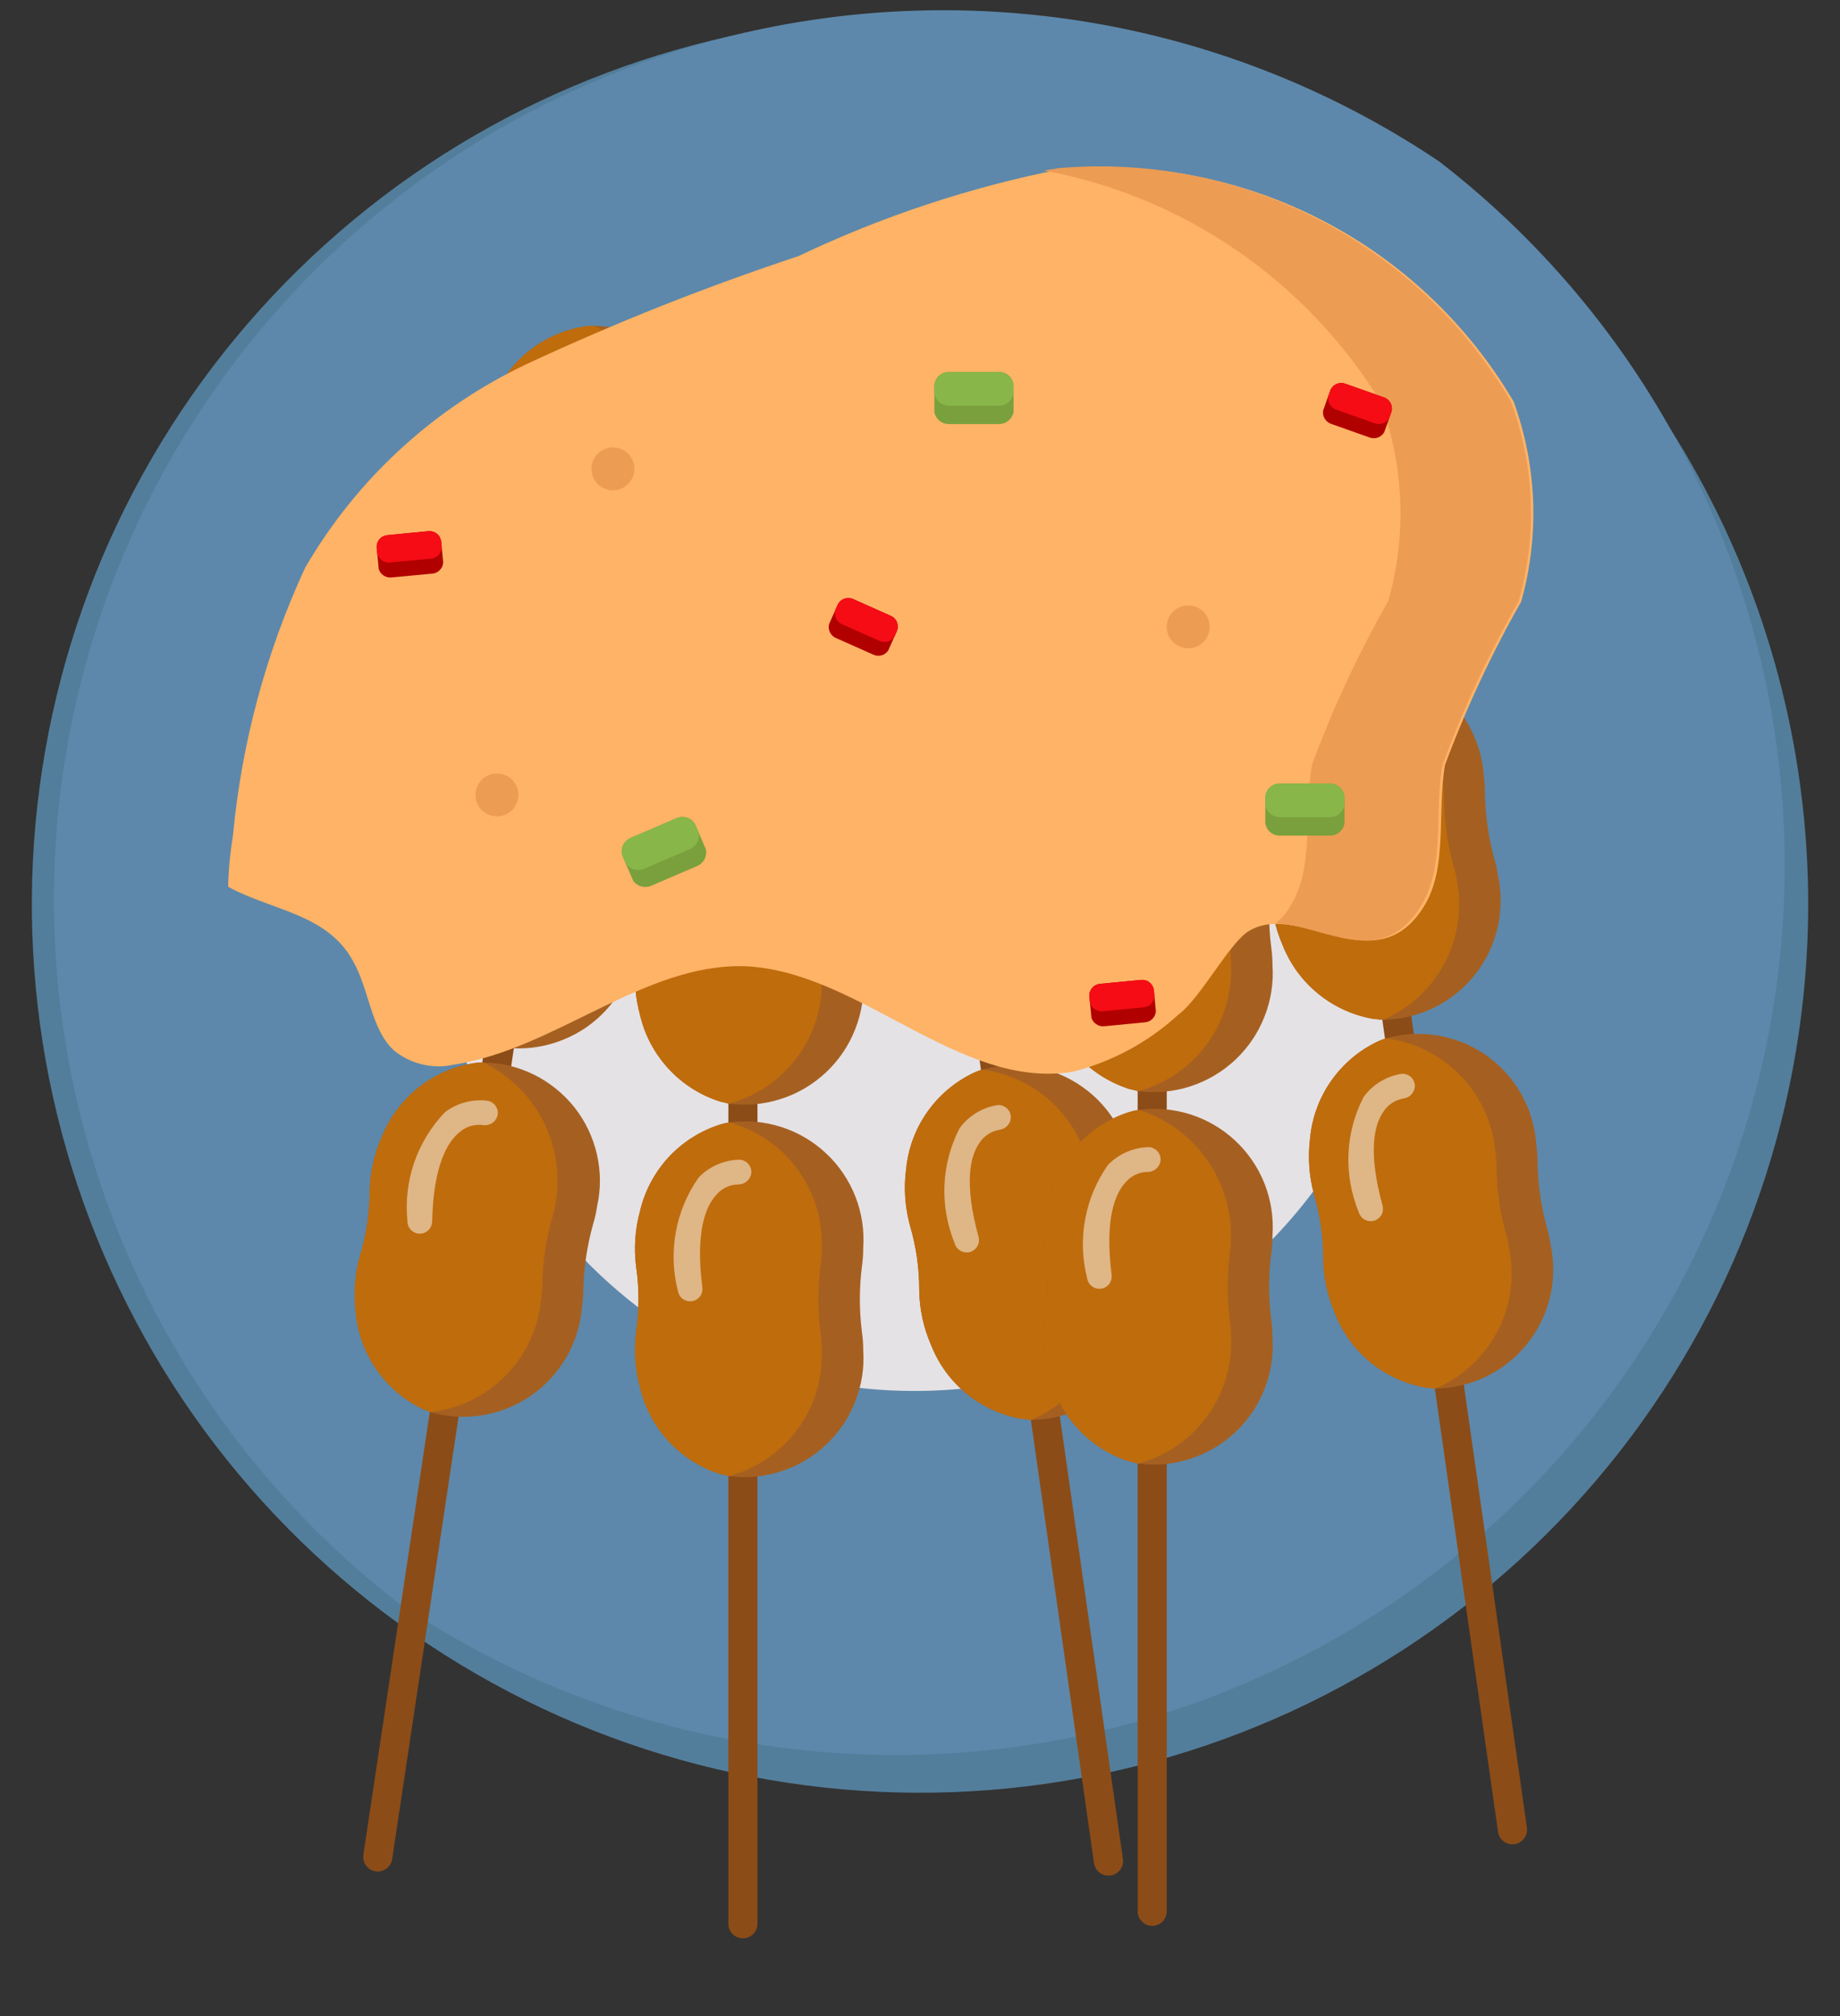 <svg width="21" height="23" viewBox="0 0 21 23" fill="none" xmlns="http://www.w3.org/2000/svg">
<rect x="0" y="0" width="21" height="23" fill="#333333" stroke="none"/>
<path d="M20.637 10.323C20.635 12.584 19.878 14.78 18.485 16.561C17.092 18.341 15.143 19.606 12.95 20.152C10.756 20.698 8.442 20.495 6.376 19.576C4.311 18.656 2.612 17.072 1.551 15.076C0.489 13.08 0.125 10.786 0.517 8.559C0.908 6.332 2.033 4.301 3.713 2.787C5.392 1.273 7.529 0.364 9.784 0.204C12.04 0.044 14.284 0.643 16.16 1.906C17.538 2.834 18.668 4.088 19.449 5.556C20.23 7.023 20.638 8.661 20.637 10.323Z" fill="#537E9B"/>
<path d="M20.368 9.877C20.367 11.717 19.867 13.523 18.919 15.1C17.971 16.677 16.613 17.967 14.989 18.831C13.365 19.696 11.536 20.103 9.698 20.008C7.861 19.914 6.084 19.322 4.557 18.295C2.473 16.684 1.098 14.326 0.721 11.72C0.343 9.113 0.994 6.462 2.535 4.327C4.076 2.191 6.387 0.738 8.979 0.275C11.572 -0.188 14.243 0.374 16.428 1.844C17.656 2.792 18.649 4.01 19.332 5.402C20.015 6.795 20.37 8.326 20.368 9.877Z" fill="#5D88AB"/>
<path d="M16.124 10.185C16.123 11.216 15.843 12.227 15.312 13.111C14.781 13.994 14.02 14.717 13.11 15.201C12.2 15.686 11.176 15.914 10.146 15.861C9.117 15.808 8.121 15.476 7.266 14.901C6.099 13.998 5.328 12.677 5.117 11.217C4.905 9.757 5.27 8.272 6.133 7.075C6.996 5.879 8.291 5.065 9.743 4.806C11.196 4.546 12.692 4.861 13.916 5.684C14.604 6.216 15.161 6.898 15.543 7.678C15.926 8.458 16.125 9.316 16.124 10.185Z" fill="#E5E2E5"/>
<path d="M6.917 4.952C6.931 4.861 6.868 4.776 6.777 4.763C6.687 4.749 6.602 4.811 6.588 4.902L4.147 21.16C4.134 21.25 4.196 21.335 4.287 21.349C4.378 21.362 4.463 21.3 4.476 21.209L6.917 4.952Z" fill="#8C4C17"/>
<path d="M7.919 6.304C7.919 6.373 7.914 6.441 7.904 6.51C7.888 6.71 7.827 6.905 7.727 7.079C7.626 7.254 7.488 7.403 7.323 7.518C7.157 7.632 6.968 7.709 6.769 7.741C6.571 7.774 6.367 7.762 6.174 7.706C6.145 7.696 6.116 7.68 6.082 7.669C5.87 7.566 5.688 7.41 5.555 7.215C5.422 7.021 5.341 6.796 5.321 6.561C5.295 6.347 5.312 6.129 5.371 5.921C5.443 5.683 5.48 5.435 5.481 5.186C5.486 4.971 5.534 4.758 5.622 4.56C5.71 4.342 5.853 4.15 6.037 4.003C6.222 3.857 6.441 3.761 6.674 3.724C6.708 3.719 6.743 3.717 6.778 3.717C6.979 3.72 7.176 3.767 7.356 3.856C7.536 3.945 7.694 4.073 7.819 4.231C7.943 4.388 8.03 4.572 8.075 4.767C8.12 4.963 8.12 5.166 8.076 5.362C8.066 5.432 8.05 5.501 8.029 5.569C7.963 5.808 7.925 6.055 7.919 6.304Z" fill="#A56021"/>
<path d="M7.451 6.233C7.451 6.302 7.446 6.371 7.435 6.439C7.401 6.762 7.257 7.064 7.028 7.295C6.798 7.525 6.497 7.67 6.174 7.706C6.145 7.696 6.116 7.68 6.082 7.669C5.87 7.566 5.688 7.41 5.555 7.215C5.422 7.021 5.341 6.796 5.321 6.561C5.295 6.347 5.312 6.129 5.371 5.921C5.443 5.683 5.48 5.435 5.481 5.186C5.486 4.971 5.534 4.758 5.622 4.56C5.71 4.342 5.853 4.15 6.037 4.003C6.222 3.857 6.441 3.761 6.674 3.724C6.708 3.719 6.743 3.717 6.778 3.717C7.074 3.847 7.317 4.074 7.467 4.36C7.618 4.646 7.667 4.974 7.608 5.292C7.597 5.362 7.582 5.431 7.561 5.499C7.494 5.738 7.457 5.985 7.451 6.233Z" fill="#BF6C0D"/>
<path d="M7.288 10.505C7.288 10.574 7.283 10.643 7.273 10.711C7.257 10.912 7.196 11.106 7.096 11.281C6.995 11.455 6.857 11.605 6.692 11.72C6.526 11.834 6.337 11.91 6.138 11.943C5.94 11.976 5.736 11.963 5.543 11.908C5.514 11.898 5.485 11.882 5.451 11.871C5.239 11.768 5.057 11.611 4.924 11.417C4.791 11.223 4.71 10.997 4.69 10.763C4.664 10.548 4.681 10.331 4.74 10.123C4.812 9.884 4.849 9.637 4.85 9.388C4.855 9.172 4.903 8.959 4.991 8.762C5.079 8.543 5.222 8.352 5.407 8.205C5.591 8.059 5.81 7.962 6.043 7.926C6.077 7.921 6.112 7.918 6.147 7.918C6.348 7.921 6.545 7.969 6.725 8.058C6.905 8.147 7.063 8.275 7.188 8.432C7.312 8.59 7.4 8.773 7.444 8.969C7.489 9.165 7.489 9.368 7.445 9.564C7.435 9.634 7.419 9.703 7.398 9.771C7.332 10.01 7.294 10.257 7.288 10.505Z" fill="#A56021"/>
<path d="M6.82 10.435C6.82 10.504 6.815 10.573 6.804 10.641C6.77 10.964 6.626 11.266 6.397 11.496C6.167 11.727 5.866 11.872 5.543 11.908C5.514 11.898 5.485 11.882 5.451 11.871C5.239 11.768 5.057 11.611 4.924 11.417C4.791 11.223 4.71 10.997 4.69 10.763C4.664 10.548 4.681 10.331 4.74 10.123C4.812 9.884 4.849 9.637 4.85 9.388C4.855 9.172 4.903 8.959 4.991 8.762C5.079 8.543 5.222 8.352 5.407 8.205C5.591 8.059 5.81 7.962 6.043 7.926C6.077 7.921 6.112 7.918 6.147 7.918C6.468 8.074 6.723 8.339 6.867 8.665C7.01 8.992 7.033 9.359 6.93 9.7C6.863 9.94 6.826 10.187 6.82 10.435Z" fill="#BF6C0D"/>
<path d="M6.657 14.708C6.657 14.777 6.652 14.845 6.642 14.913C6.626 15.114 6.565 15.309 6.465 15.483C6.364 15.657 6.226 15.807 6.061 15.922C5.895 16.036 5.706 16.113 5.507 16.145C5.309 16.178 5.105 16.166 4.912 16.11C4.883 16.1 4.854 16.084 4.82 16.073C4.608 15.97 4.426 15.813 4.293 15.619C4.16 15.425 4.079 15.2 4.059 14.965C4.033 14.75 4.05 14.533 4.109 14.325C4.181 14.087 4.218 13.839 4.219 13.59C4.224 13.374 4.272 13.161 4.36 12.964C4.448 12.746 4.591 12.554 4.776 12.407C4.96 12.261 5.179 12.165 5.412 12.128C5.447 12.123 5.481 12.12 5.516 12.121C5.717 12.123 5.914 12.171 6.094 12.26C6.274 12.349 6.432 12.477 6.557 12.634C6.681 12.792 6.769 12.976 6.813 13.171C6.858 13.367 6.858 13.57 6.814 13.766C6.804 13.836 6.788 13.905 6.767 13.973C6.701 14.212 6.664 14.459 6.657 14.708Z" fill="#A56021"/>
<path d="M6.189 14.637C6.189 14.706 6.184 14.775 6.173 14.843C6.139 15.166 5.995 15.468 5.766 15.698C5.536 15.929 5.235 16.074 4.912 16.11C4.883 16.1 4.854 16.084 4.82 16.073C4.608 15.97 4.426 15.813 4.293 15.619C4.16 15.425 4.079 15.2 4.059 14.965C4.033 14.75 4.05 14.533 4.109 14.325C4.181 14.087 4.218 13.839 4.219 13.59C4.224 13.374 4.272 13.161 4.36 12.964C4.448 12.746 4.591 12.554 4.776 12.407C4.96 12.261 5.179 12.165 5.412 12.128C5.447 12.123 5.481 12.12 5.516 12.121C5.837 12.276 6.092 12.541 6.236 12.867C6.379 13.194 6.402 13.561 6.299 13.903C6.232 14.142 6.195 14.389 6.189 14.637Z" fill="#BF6C0D"/>
<g opacity="0.5">
<path d="M5.781 5.582C5.747 5.577 5.716 5.56 5.694 5.534C5.672 5.507 5.66 5.474 5.661 5.44C5.638 5.214 5.665 4.987 5.739 4.773C5.812 4.559 5.931 4.363 6.088 4.2C6.158 4.146 6.237 4.107 6.322 4.084C6.408 4.062 6.496 4.057 6.583 4.069C6.62 4.077 6.652 4.1 6.671 4.132C6.691 4.164 6.698 4.202 6.689 4.239C6.679 4.274 6.657 4.304 6.626 4.323C6.596 4.343 6.559 4.351 6.523 4.345C6.475 4.339 6.426 4.342 6.38 4.356C6.334 4.37 6.292 4.394 6.256 4.426C6.121 4.535 5.958 4.8 5.943 5.446C5.943 5.465 5.939 5.483 5.931 5.5C5.924 5.517 5.913 5.532 5.899 5.545C5.886 5.558 5.87 5.568 5.853 5.575C5.836 5.581 5.817 5.584 5.799 5.584C5.793 5.584 5.787 5.583 5.781 5.582Z" fill="white"/>
</g>
<g opacity="0.5">
<path d="M5.275 9.828C5.241 9.822 5.21 9.805 5.188 9.779C5.166 9.752 5.154 9.719 5.155 9.685C5.133 9.459 5.159 9.232 5.233 9.018C5.307 8.804 5.426 8.608 5.582 8.445C5.652 8.391 5.732 8.352 5.817 8.33C5.902 8.307 5.991 8.302 6.078 8.314C6.114 8.323 6.146 8.345 6.166 8.377C6.186 8.409 6.192 8.447 6.184 8.484C6.174 8.519 6.151 8.549 6.121 8.569C6.09 8.588 6.053 8.596 6.017 8.59C5.97 8.584 5.921 8.588 5.875 8.602C5.829 8.616 5.786 8.64 5.75 8.672C5.615 8.78 5.452 9.045 5.437 9.691C5.437 9.71 5.433 9.728 5.425 9.745C5.418 9.762 5.407 9.777 5.394 9.79C5.38 9.803 5.365 9.813 5.347 9.82C5.33 9.826 5.312 9.83 5.293 9.829C5.287 9.829 5.281 9.829 5.275 9.828Z" fill="white"/>
</g>
<g opacity="0.5">
<path d="M4.77 14.073C4.736 14.068 4.705 14.05 4.683 14.024C4.661 13.998 4.649 13.964 4.65 13.93C4.627 13.704 4.654 13.477 4.727 13.263C4.801 13.049 4.92 12.854 5.077 12.69C5.146 12.636 5.226 12.597 5.311 12.575C5.396 12.552 5.485 12.547 5.572 12.559C5.609 12.568 5.64 12.59 5.66 12.622C5.68 12.654 5.687 12.692 5.678 12.729C5.668 12.764 5.646 12.794 5.615 12.814C5.584 12.833 5.548 12.841 5.512 12.835C5.464 12.829 5.415 12.833 5.369 12.847C5.323 12.861 5.28 12.885 5.244 12.917C5.11 13.025 4.946 13.29 4.932 13.937C4.931 13.955 4.927 13.973 4.92 13.99C4.912 14.007 4.902 14.023 4.888 14.035C4.875 14.048 4.859 14.058 4.842 14.065C4.824 14.072 4.806 14.075 4.787 14.074C4.781 14.074 4.776 14.074 4.77 14.073Z" fill="white"/>
</g>
<path d="M8.645 5.508C8.645 5.416 8.571 5.341 8.479 5.341C8.387 5.341 8.313 5.416 8.313 5.508V21.947C8.313 22.039 8.387 22.113 8.479 22.113C8.571 22.113 8.645 22.039 8.645 21.947V5.508Z" fill="#8C4C17"/>
<path d="M9.837 6.696C9.847 6.764 9.852 6.833 9.852 6.902C9.866 7.102 9.835 7.304 9.761 7.491C9.688 7.679 9.574 7.847 9.427 7.985C9.28 8.123 9.105 8.227 8.913 8.288C8.722 8.35 8.519 8.368 8.319 8.342C8.289 8.336 8.258 8.325 8.222 8.319C7.998 8.248 7.795 8.121 7.634 7.949C7.474 7.776 7.36 7.565 7.306 7.336C7.248 7.128 7.233 6.91 7.26 6.696C7.296 6.45 7.296 6.199 7.26 5.953C7.233 5.739 7.248 5.521 7.306 5.313C7.36 5.084 7.474 4.873 7.634 4.7C7.795 4.528 7.998 4.4 8.222 4.33C8.256 4.32 8.29 4.312 8.324 4.307C8.523 4.28 8.726 4.298 8.917 4.359C9.108 4.42 9.283 4.523 9.429 4.661C9.576 4.798 9.69 4.967 9.763 5.154C9.836 5.34 9.866 5.541 9.852 5.742C9.852 5.812 9.847 5.883 9.837 5.953C9.806 6.2 9.806 6.449 9.837 6.696Z" fill="#A56021"/>
<path d="M9.363 6.695C9.373 6.764 9.378 6.832 9.378 6.901C9.392 7.226 9.295 7.546 9.102 7.808C8.909 8.07 8.633 8.258 8.319 8.341C8.289 8.336 8.258 8.324 8.222 8.319C7.998 8.248 7.795 8.12 7.634 7.948C7.474 7.776 7.36 7.565 7.306 7.336C7.248 7.127 7.233 6.91 7.26 6.695C7.296 6.449 7.296 6.199 7.26 5.953C7.233 5.738 7.248 5.521 7.306 5.312C7.36 5.083 7.474 4.872 7.634 4.7C7.795 4.528 7.998 4.4 8.222 4.329C8.256 4.319 8.29 4.311 8.324 4.307C8.636 4.392 8.91 4.58 9.101 4.84C9.293 5.101 9.39 5.418 9.378 5.741C9.379 5.812 9.373 5.883 9.363 5.953C9.332 6.199 9.332 6.449 9.363 6.695Z" fill="#BF6C0D"/>
<path d="M9.837 10.945C9.847 11.013 9.852 11.082 9.852 11.151C9.866 11.351 9.835 11.553 9.761 11.74C9.688 11.928 9.574 12.096 9.427 12.234C9.28 12.372 9.105 12.476 8.913 12.537C8.722 12.599 8.519 12.617 8.319 12.591C8.289 12.585 8.258 12.574 8.222 12.568C7.998 12.498 7.795 12.37 7.634 12.197C7.474 12.025 7.36 11.814 7.306 11.585C7.248 11.377 7.233 11.159 7.26 10.945C7.296 10.699 7.296 10.448 7.26 10.202C7.233 9.988 7.248 9.77 7.306 9.562C7.36 9.333 7.474 9.122 7.634 8.949C7.795 8.777 7.998 8.649 8.222 8.579C8.256 8.569 8.29 8.561 8.324 8.556C8.523 8.529 8.726 8.547 8.917 8.608C9.108 8.669 9.283 8.772 9.429 8.91C9.576 9.047 9.69 9.216 9.763 9.403C9.836 9.589 9.866 9.79 9.852 9.991C9.852 10.061 9.847 10.132 9.837 10.202C9.806 10.449 9.806 10.698 9.837 10.945Z" fill="#A56021"/>
<path d="M9.363 10.945C9.373 11.013 9.378 11.082 9.378 11.151C9.392 11.476 9.295 11.795 9.102 12.057C8.909 12.319 8.633 12.507 8.319 12.591C8.289 12.585 8.258 12.574 8.222 12.568C7.998 12.498 7.795 12.37 7.634 12.197C7.474 12.025 7.36 11.814 7.306 11.585C7.248 11.377 7.233 11.159 7.26 10.945C7.296 10.699 7.296 10.448 7.26 10.202C7.233 9.988 7.248 9.77 7.306 9.562C7.36 9.333 7.474 9.122 7.634 8.949C7.795 8.777 7.998 8.649 8.222 8.579C8.256 8.569 8.29 8.561 8.324 8.556C8.636 8.641 8.91 8.829 9.101 9.09C9.293 9.35 9.39 9.668 9.378 9.991C9.379 10.061 9.373 10.132 9.363 10.202C9.332 10.449 9.332 10.698 9.363 10.945Z" fill="#BF6C0D"/>
<path d="M9.837 15.194C9.847 15.262 9.852 15.331 9.852 15.4C9.866 15.601 9.835 15.802 9.761 15.989C9.688 16.177 9.574 16.345 9.427 16.483C9.28 16.621 9.105 16.725 8.913 16.786C8.722 16.848 8.519 16.866 8.319 16.84C8.289 16.834 8.258 16.823 8.222 16.817C7.998 16.747 7.795 16.619 7.634 16.447C7.474 16.274 7.36 16.063 7.306 15.834C7.248 15.626 7.233 15.408 7.26 15.194C7.296 14.948 7.296 14.697 7.26 14.451C7.233 14.237 7.248 14.019 7.306 13.811C7.36 13.582 7.474 13.371 7.634 13.198C7.795 13.026 7.998 12.899 8.222 12.828C8.256 12.818 8.29 12.81 8.324 12.805C8.523 12.778 8.726 12.796 8.917 12.857C9.108 12.918 9.283 13.021 9.429 13.159C9.576 13.296 9.69 13.465 9.763 13.652C9.836 13.838 9.866 14.039 9.852 14.24C9.852 14.31 9.847 14.381 9.837 14.451C9.806 14.698 9.806 14.947 9.837 15.194Z" fill="#A56021"/>
<path d="M9.363 15.194C9.373 15.262 9.378 15.331 9.378 15.4C9.392 15.725 9.295 16.044 9.102 16.306C8.909 16.568 8.633 16.756 8.319 16.84C8.289 16.834 8.258 16.823 8.222 16.817C7.998 16.747 7.795 16.619 7.634 16.447C7.474 16.274 7.36 16.063 7.306 15.834C7.248 15.626 7.233 15.408 7.26 15.194C7.296 14.948 7.296 14.697 7.26 14.451C7.233 14.237 7.248 14.019 7.306 13.811C7.36 13.582 7.474 13.371 7.634 13.198C7.795 13.026 7.998 12.899 8.222 12.828C8.256 12.818 8.29 12.81 8.324 12.805C8.636 12.89 8.91 13.078 9.101 13.339C9.293 13.599 9.39 13.917 9.378 14.24C9.379 14.31 9.373 14.381 9.363 14.451C9.332 14.698 9.332 14.947 9.363 15.194Z" fill="#BF6C0D"/>
<g opacity="0.5">
<path d="M7.615 6.3C7.581 6.3 7.548 6.288 7.522 6.265C7.496 6.242 7.48 6.211 7.475 6.177C7.42 5.958 7.412 5.729 7.453 5.506C7.494 5.283 7.583 5.072 7.713 4.887C7.774 4.824 7.847 4.773 7.928 4.739C8.009 4.704 8.096 4.685 8.184 4.685C8.221 4.688 8.256 4.705 8.28 4.734C8.305 4.762 8.317 4.799 8.314 4.837C8.309 4.873 8.292 4.906 8.264 4.93C8.237 4.954 8.202 4.967 8.165 4.967C8.117 4.967 8.069 4.978 8.026 4.999C7.982 5.02 7.944 5.05 7.913 5.087C7.796 5.214 7.674 5.5 7.755 6.142C7.758 6.16 7.756 6.179 7.751 6.197C7.747 6.215 7.738 6.231 7.727 6.246C7.715 6.261 7.701 6.273 7.685 6.282C7.669 6.291 7.651 6.297 7.633 6.299L7.615 6.3Z" fill="white"/>
</g>
<g opacity="0.5">
<path d="M7.746 10.574C7.711 10.574 7.678 10.561 7.652 10.539C7.627 10.516 7.61 10.485 7.606 10.45C7.55 10.231 7.542 10.002 7.583 9.78C7.625 9.557 7.713 9.346 7.844 9.161C7.905 9.097 7.978 9.047 8.059 9.012C8.139 8.977 8.226 8.959 8.314 8.958C8.352 8.961 8.386 8.979 8.411 9.007C8.435 9.036 8.447 9.073 8.444 9.11C8.44 9.146 8.422 9.179 8.395 9.203C8.367 9.227 8.332 9.24 8.296 9.24C8.247 9.241 8.2 9.252 8.156 9.273C8.113 9.293 8.074 9.323 8.043 9.36C7.926 9.487 7.804 9.774 7.886 10.415C7.888 10.434 7.887 10.452 7.882 10.47C7.877 10.488 7.869 10.505 7.857 10.519C7.846 10.534 7.832 10.546 7.816 10.555C7.799 10.565 7.782 10.57 7.763 10.573L7.746 10.574Z" fill="white"/>
</g>
<g opacity="0.5">
<path d="M7.876 14.846C7.842 14.846 7.809 14.834 7.783 14.811C7.757 14.788 7.74 14.757 7.736 14.723C7.68 14.504 7.673 14.275 7.714 14.052C7.755 13.829 7.844 13.618 7.974 13.433C8.035 13.37 8.108 13.319 8.189 13.284C8.27 13.25 8.357 13.231 8.445 13.23C8.482 13.233 8.517 13.251 8.541 13.28C8.566 13.308 8.578 13.345 8.575 13.383C8.57 13.419 8.552 13.452 8.525 13.476C8.498 13.5 8.462 13.513 8.426 13.513C8.378 13.513 8.33 13.524 8.287 13.545C8.243 13.566 8.204 13.596 8.174 13.633C8.057 13.759 7.934 14.046 8.016 14.688C8.018 14.706 8.017 14.725 8.012 14.742C8.007 14.76 7.999 14.777 7.988 14.792C7.976 14.806 7.962 14.819 7.946 14.828C7.93 14.837 7.912 14.843 7.894 14.845L7.876 14.846Z" fill="white"/>
</g>
<path d="M10.496 4.933C10.483 4.842 10.399 4.779 10.307 4.792C10.217 4.805 10.153 4.889 10.166 4.98L12.486 21.255C12.499 21.346 12.583 21.409 12.674 21.396C12.765 21.383 12.829 21.299 12.816 21.208L10.496 4.933Z" fill="#8C4C17"/>
<path d="M11.843 5.941C11.862 6.007 11.877 6.075 11.887 6.143C11.929 6.34 11.927 6.544 11.88 6.739C11.834 6.935 11.745 7.118 11.619 7.276C11.493 7.433 11.334 7.56 11.153 7.648C10.972 7.736 10.774 7.783 10.572 7.785C10.541 7.784 10.51 7.777 10.473 7.776C10.241 7.738 10.022 7.64 9.839 7.492C9.656 7.344 9.514 7.151 9.427 6.932C9.341 6.734 9.295 6.521 9.292 6.305C9.292 6.056 9.257 5.808 9.187 5.57C9.129 5.361 9.114 5.144 9.142 4.929C9.164 4.695 9.246 4.47 9.381 4.277C9.515 4.083 9.698 3.928 9.911 3.827C9.942 3.812 9.975 3.8 10.008 3.79C10.201 3.735 10.404 3.724 10.602 3.758C10.8 3.791 10.988 3.869 11.152 3.984C11.316 4.099 11.453 4.25 11.552 4.425C11.65 4.6 11.709 4.794 11.723 4.994C11.733 5.064 11.738 5.135 11.738 5.206C11.742 5.454 11.777 5.702 11.843 5.941Z" fill="#A56021"/>
<path d="M11.374 6.008C11.393 6.074 11.408 6.142 11.418 6.21C11.477 6.53 11.426 6.86 11.272 7.146C11.119 7.433 10.872 7.658 10.572 7.785C10.541 7.784 10.51 7.777 10.473 7.776C10.241 7.738 10.022 7.64 9.839 7.492C9.656 7.345 9.514 7.152 9.427 6.932C9.341 6.734 9.295 6.521 9.292 6.305C9.292 6.056 9.257 5.809 9.187 5.57C9.129 5.361 9.114 5.144 9.142 4.93C9.164 4.695 9.246 4.47 9.381 4.277C9.515 4.084 9.698 3.929 9.911 3.827C9.942 3.812 9.975 3.8 10.008 3.79C10.36 3.847 10.681 4.027 10.912 4.299C11.143 4.571 11.269 4.916 11.269 5.273C11.273 5.521 11.309 5.769 11.374 6.008Z" fill="#BF6C0D"/>
<path d="M12.442 10.148C12.462 10.214 12.477 10.281 12.486 10.35C12.528 10.546 12.526 10.75 12.48 10.946C12.434 11.142 12.344 11.325 12.219 11.482C12.093 11.639 11.934 11.767 11.753 11.855C11.572 11.943 11.373 11.989 11.172 11.992C11.141 11.99 11.109 11.983 11.073 11.983C10.841 11.944 10.622 11.847 10.439 11.699C10.255 11.551 10.114 11.358 10.027 11.139C9.941 10.941 9.895 10.728 9.891 10.512C9.892 10.263 9.857 10.015 9.786 9.776C9.729 9.568 9.714 9.35 9.742 9.136C9.763 8.901 9.846 8.676 9.98 8.483C10.115 8.29 10.298 8.135 10.51 8.033C10.542 8.019 10.574 8.006 10.608 7.996C10.801 7.942 11.004 7.931 11.202 7.964C11.4 7.998 11.588 8.075 11.752 8.191C11.916 8.306 12.053 8.457 12.151 8.631C12.25 8.806 12.309 9.001 12.323 9.201C12.333 9.271 12.338 9.342 12.337 9.412C12.342 9.661 12.377 9.908 12.442 10.148Z" fill="#A56021"/>
<path d="M11.973 10.215C11.993 10.281 12.008 10.348 12.018 10.416C12.077 10.736 12.026 11.066 11.872 11.353C11.718 11.639 11.471 11.865 11.172 11.992C11.141 11.99 11.109 11.983 11.073 11.983C10.841 11.945 10.622 11.847 10.439 11.699C10.255 11.551 10.114 11.358 10.027 11.139C9.941 10.941 9.895 10.728 9.891 10.512C9.892 10.263 9.857 10.015 9.786 9.776C9.729 9.568 9.714 9.35 9.742 9.136C9.763 8.902 9.846 8.677 9.98 8.483C10.115 8.29 10.298 8.135 10.51 8.034C10.542 8.019 10.574 8.006 10.608 7.997C10.929 8.037 11.226 8.184 11.453 8.415C11.679 8.646 11.82 8.946 11.854 9.268C11.864 9.338 11.869 9.409 11.868 9.479C11.873 9.728 11.908 9.975 11.973 10.215Z" fill="#BF6C0D"/>
<path d="M13.042 14.355C13.062 14.421 13.076 14.488 13.086 14.556C13.128 14.753 13.126 14.957 13.08 15.153C13.033 15.349 12.944 15.532 12.818 15.689C12.693 15.846 12.533 15.974 12.352 16.062C12.171 16.15 11.973 16.197 11.772 16.199C11.741 16.197 11.709 16.19 11.673 16.19C11.44 16.151 11.222 16.054 11.038 15.906C10.855 15.758 10.713 15.565 10.627 15.346C10.54 15.148 10.494 14.935 10.491 14.719C10.492 14.47 10.456 14.222 10.386 13.983C10.329 13.775 10.313 13.557 10.341 13.343C10.363 13.108 10.445 12.883 10.58 12.69C10.715 12.497 10.897 12.342 11.11 12.241C11.141 12.226 11.174 12.213 11.207 12.204C11.401 12.149 11.604 12.138 11.801 12.171C11.999 12.205 12.187 12.282 12.351 12.398C12.516 12.513 12.652 12.664 12.751 12.838C12.85 13.013 12.908 13.208 12.922 13.408C12.932 13.478 12.937 13.549 12.937 13.62C12.941 13.868 12.977 14.115 13.042 14.355Z" fill="#A56021"/>
<path d="M12.573 14.421C12.593 14.488 12.607 14.555 12.617 14.623C12.677 14.943 12.625 15.273 12.472 15.559C12.318 15.846 12.071 16.071 11.772 16.198C11.741 16.197 11.709 16.19 11.673 16.189C11.44 16.151 11.222 16.053 11.038 15.905C10.855 15.758 10.713 15.565 10.627 15.345C10.54 15.147 10.494 14.934 10.491 14.718C10.492 14.469 10.456 14.222 10.386 13.983C10.329 13.774 10.313 13.557 10.341 13.343C10.363 13.108 10.445 12.883 10.58 12.69C10.715 12.497 10.897 12.342 11.11 12.24C11.141 12.225 11.174 12.213 11.207 12.203C11.528 12.243 11.826 12.391 12.052 12.622C12.278 12.852 12.42 13.153 12.454 13.475C12.464 13.544 12.469 13.615 12.468 13.686C12.473 13.934 12.508 14.182 12.573 14.421Z" fill="#BF6C0D"/>
<g opacity="0.5">
<path d="M9.588 5.864C9.554 5.869 9.519 5.861 9.49 5.842C9.462 5.823 9.441 5.795 9.432 5.761C9.345 5.552 9.306 5.327 9.315 5.1C9.324 4.874 9.382 4.653 9.485 4.451C9.537 4.38 9.602 4.319 9.677 4.273C9.752 4.228 9.836 4.197 9.923 4.184C9.96 4.182 9.997 4.194 10.025 4.219C10.053 4.244 10.07 4.279 10.073 4.316C10.073 4.353 10.06 4.388 10.037 4.415C10.013 4.443 9.98 4.461 9.944 4.466C9.896 4.473 9.851 4.491 9.81 4.518C9.77 4.544 9.736 4.579 9.711 4.62C9.613 4.762 9.533 5.063 9.704 5.687C9.709 5.705 9.71 5.723 9.708 5.742C9.705 5.76 9.699 5.778 9.69 5.794C9.681 5.81 9.669 5.824 9.654 5.836C9.64 5.847 9.623 5.855 9.605 5.86L9.588 5.864Z" fill="white"/>
</g>
<g opacity="0.5">
<path d="M10.32 10.076C10.286 10.081 10.251 10.073 10.222 10.054C10.194 10.035 10.173 10.006 10.164 9.973C10.078 9.764 10.038 9.538 10.047 9.312C10.056 9.086 10.114 8.865 10.217 8.663C10.269 8.592 10.334 8.531 10.409 8.485C10.484 8.44 10.568 8.409 10.655 8.396C10.692 8.393 10.729 8.406 10.757 8.431C10.785 8.456 10.802 8.491 10.805 8.528C10.805 8.564 10.793 8.6 10.769 8.627C10.745 8.655 10.712 8.673 10.676 8.678C10.628 8.685 10.583 8.703 10.543 8.729C10.502 8.756 10.468 8.791 10.443 8.832C10.345 8.974 10.264 9.275 10.436 9.899C10.441 9.917 10.442 9.935 10.44 9.954C10.437 9.972 10.431 9.99 10.422 10.006C10.413 10.022 10.401 10.036 10.386 10.048C10.372 10.059 10.355 10.067 10.337 10.072L10.32 10.076Z" fill="white"/>
</g>
<g opacity="0.5">
<path d="M11.052 14.287C11.018 14.292 10.983 14.284 10.954 14.265C10.926 14.246 10.905 14.218 10.896 14.185C10.81 13.975 10.77 13.75 10.779 13.524C10.788 13.297 10.847 13.076 10.95 12.874C11.001 12.803 11.066 12.743 11.141 12.697C11.216 12.651 11.3 12.62 11.387 12.607C11.424 12.605 11.461 12.617 11.489 12.642C11.517 12.667 11.535 12.702 11.537 12.739C11.538 12.776 11.525 12.811 11.501 12.839C11.477 12.866 11.444 12.884 11.408 12.889C11.36 12.897 11.315 12.914 11.275 12.941C11.235 12.968 11.2 13.003 11.175 13.044C11.077 13.186 10.997 13.487 11.168 14.11C11.173 14.128 11.174 14.147 11.172 14.165C11.17 14.184 11.164 14.201 11.155 14.217C11.145 14.234 11.133 14.248 11.118 14.259C11.104 14.27 11.087 14.279 11.069 14.284L11.052 14.287Z" fill="white"/>
</g>
<path d="M15.107 4.576C15.094 4.485 15.009 4.422 14.918 4.435C14.827 4.448 14.764 4.532 14.777 4.623L17.097 20.898C17.11 20.989 17.194 21.052 17.285 21.039C17.376 21.026 17.439 20.942 17.427 20.851L15.107 4.576Z" fill="#8C4C17"/>
<path d="M16.454 5.584C16.473 5.65 16.488 5.717 16.498 5.786C16.54 5.982 16.538 6.186 16.491 6.382C16.445 6.578 16.356 6.761 16.23 6.918C16.104 7.075 15.945 7.203 15.764 7.291C15.583 7.379 15.385 7.426 15.184 7.428C15.153 7.426 15.121 7.419 15.085 7.419C14.852 7.381 14.634 7.283 14.45 7.135C14.267 6.987 14.125 6.794 14.039 6.575C13.952 6.377 13.906 6.164 13.903 5.948C13.903 5.699 13.868 5.451 13.798 5.212C13.741 5.004 13.725 4.786 13.753 4.572C13.775 4.337 13.857 4.113 13.992 3.919C14.127 3.726 14.309 3.571 14.522 3.469C14.553 3.455 14.586 3.442 14.619 3.432C14.812 3.378 15.015 3.367 15.213 3.4C15.411 3.434 15.599 3.511 15.763 3.627C15.928 3.742 16.064 3.893 16.163 4.067C16.262 4.242 16.32 4.437 16.334 4.637C16.344 4.707 16.349 4.778 16.349 4.849C16.353 5.097 16.389 5.344 16.454 5.584Z" fill="#A56021"/>
<path d="M15.985 5.651C16.005 5.717 16.019 5.784 16.029 5.853C16.088 6.172 16.037 6.502 15.883 6.789C15.73 7.075 15.483 7.301 15.184 7.428C15.153 7.426 15.121 7.419 15.085 7.419C14.852 7.381 14.634 7.283 14.45 7.135C14.267 6.987 14.125 6.794 14.039 6.575C13.952 6.377 13.906 6.164 13.903 5.948C13.903 5.699 13.868 5.451 13.798 5.212C13.741 5.004 13.725 4.786 13.753 4.572C13.775 4.338 13.857 4.113 13.992 3.919C14.127 3.726 14.309 3.571 14.522 3.47C14.553 3.455 14.586 3.442 14.619 3.433C14.94 3.473 15.238 3.62 15.464 3.851C15.69 4.082 15.832 4.383 15.865 4.704C15.876 4.774 15.88 4.845 15.88 4.915C15.885 5.164 15.92 5.411 15.985 5.651Z" fill="#BF6C0D"/>
<path d="M17.053 9.791C17.073 9.857 17.088 9.924 17.097 9.992C17.14 10.189 17.137 10.393 17.091 10.588C17.045 10.784 16.955 10.968 16.83 11.125C16.704 11.282 16.545 11.409 16.364 11.497C16.183 11.585 15.984 11.632 15.783 11.634C15.752 11.633 15.72 11.626 15.684 11.625C15.452 11.587 15.233 11.489 15.05 11.341C14.866 11.194 14.725 11.001 14.638 10.781C14.552 10.583 14.506 10.37 14.502 10.154C14.503 9.905 14.467 9.658 14.397 9.419C14.34 9.21 14.325 8.993 14.352 8.779C14.374 8.544 14.457 8.319 14.591 8.126C14.726 7.933 14.909 7.778 15.121 7.676C15.153 7.661 15.185 7.649 15.219 7.639C15.412 7.584 15.615 7.573 15.813 7.607C16.011 7.641 16.199 7.718 16.363 7.833C16.527 7.949 16.664 8.099 16.762 8.274C16.861 8.449 16.92 8.643 16.934 8.844C16.944 8.914 16.949 8.984 16.948 9.055C16.953 9.304 16.988 9.551 17.053 9.791Z" fill="#A56021"/>
<path d="M16.584 9.858C16.604 9.924 16.619 9.991 16.629 10.059C16.688 10.379 16.637 10.709 16.483 10.996C16.329 11.282 16.082 11.508 15.783 11.635C15.752 11.633 15.72 11.626 15.684 11.626C15.452 11.588 15.233 11.49 15.05 11.342C14.866 11.194 14.725 11.001 14.638 10.782C14.552 10.584 14.506 10.371 14.502 10.155C14.503 9.906 14.468 9.658 14.398 9.419C14.34 9.211 14.325 8.993 14.353 8.779C14.374 8.545 14.457 8.32 14.591 8.126C14.726 7.933 14.909 7.778 15.121 7.677C15.153 7.662 15.185 7.649 15.219 7.64C15.54 7.68 15.837 7.827 16.064 8.058C16.29 8.289 16.431 8.59 16.465 8.911C16.475 8.981 16.48 9.052 16.48 9.123C16.484 9.371 16.519 9.618 16.584 9.858Z" fill="#BF6C0D"/>
<path d="M17.653 13.998C17.673 14.064 17.687 14.131 17.697 14.199C17.739 14.396 17.737 14.6 17.691 14.796C17.644 14.992 17.555 15.175 17.429 15.332C17.304 15.489 17.144 15.616 16.963 15.704C16.782 15.792 16.584 15.839 16.383 15.841C16.352 15.84 16.32 15.833 16.284 15.832C16.051 15.794 15.833 15.696 15.649 15.548C15.466 15.4 15.324 15.208 15.238 14.988C15.152 14.79 15.105 14.577 15.102 14.361C15.102 14.112 15.067 13.865 14.997 13.626C14.94 13.417 14.925 13.2 14.952 12.986C14.974 12.751 15.056 12.526 15.191 12.333C15.326 12.14 15.508 11.985 15.721 11.883C15.752 11.868 15.785 11.856 15.819 11.846C16.012 11.791 16.215 11.78 16.413 11.814C16.61 11.848 16.798 11.925 16.963 12.04C17.127 12.156 17.263 12.306 17.362 12.481C17.461 12.656 17.519 12.85 17.533 13.051C17.544 13.121 17.548 13.191 17.548 13.262C17.553 13.511 17.588 13.758 17.653 13.998Z" fill="#A56021"/>
<path d="M17.184 14.065C17.204 14.131 17.218 14.198 17.228 14.266C17.288 14.586 17.236 14.916 17.083 15.202C16.929 15.489 16.682 15.714 16.383 15.841C16.352 15.84 16.32 15.833 16.284 15.832C16.051 15.794 15.833 15.696 15.649 15.549C15.466 15.401 15.324 15.208 15.238 14.989C15.152 14.79 15.105 14.577 15.102 14.361C15.102 14.112 15.067 13.865 14.997 13.626C14.94 13.418 14.925 13.2 14.952 12.986C14.974 12.751 15.056 12.526 15.191 12.333C15.326 12.14 15.508 11.985 15.721 11.883C15.752 11.868 15.785 11.856 15.819 11.846C16.139 11.886 16.437 12.034 16.663 12.265C16.889 12.495 17.031 12.796 17.064 13.118C17.075 13.188 17.08 13.258 17.079 13.329C17.084 13.578 17.119 13.825 17.184 14.065Z" fill="#BF6C0D"/>
<g opacity="0.5">
<path d="M14.199 5.506C14.165 5.511 14.13 5.503 14.101 5.485C14.073 5.466 14.052 5.437 14.043 5.404C13.957 5.195 13.917 4.969 13.926 4.743C13.935 4.517 13.993 4.295 14.096 4.094C14.148 4.022 14.213 3.962 14.288 3.916C14.363 3.87 14.447 3.84 14.534 3.826C14.571 3.824 14.608 3.837 14.636 3.862C14.664 3.886 14.681 3.921 14.684 3.959C14.684 3.995 14.671 4.03 14.648 4.058C14.624 4.086 14.591 4.104 14.555 4.108C14.507 4.116 14.462 4.133 14.421 4.16C14.381 4.187 14.347 4.222 14.322 4.263C14.224 4.405 14.143 4.706 14.315 5.33C14.32 5.347 14.321 5.366 14.319 5.384C14.316 5.403 14.31 5.421 14.301 5.437C14.292 5.453 14.28 5.467 14.265 5.478C14.251 5.49 14.234 5.498 14.216 5.503L14.199 5.506Z" fill="white"/>
</g>
<g opacity="0.5">
<path d="M14.931 9.718C14.897 9.723 14.862 9.715 14.834 9.696C14.805 9.678 14.784 9.649 14.775 9.616C14.689 9.406 14.649 9.181 14.658 8.955C14.667 8.729 14.726 8.507 14.829 8.306C14.88 8.234 14.945 8.174 15.02 8.128C15.095 8.082 15.179 8.052 15.266 8.038C15.303 8.036 15.34 8.049 15.368 8.073C15.396 8.098 15.414 8.133 15.416 8.171C15.416 8.207 15.404 8.242 15.38 8.27C15.356 8.297 15.323 8.315 15.287 8.32C15.239 8.328 15.194 8.345 15.154 8.372C15.113 8.399 15.079 8.434 15.054 8.475C14.956 8.617 14.876 8.918 15.047 9.541C15.052 9.559 15.053 9.578 15.051 9.596C15.049 9.615 15.043 9.633 15.034 9.649C15.024 9.665 15.012 9.679 14.997 9.69C14.983 9.702 14.966 9.71 14.948 9.715L14.931 9.718Z" fill="white"/>
</g>
<g opacity="0.5">
<path d="M15.663 13.93C15.629 13.935 15.594 13.927 15.566 13.908C15.537 13.89 15.516 13.861 15.507 13.828C15.421 13.618 15.381 13.393 15.39 13.167C15.399 12.941 15.458 12.719 15.561 12.518C15.612 12.446 15.677 12.386 15.752 12.34C15.828 12.294 15.911 12.264 15.998 12.25C16.035 12.248 16.072 12.261 16.1 12.285C16.128 12.31 16.146 12.345 16.148 12.383C16.149 12.419 16.136 12.454 16.112 12.482C16.088 12.509 16.055 12.527 16.019 12.532C15.972 12.54 15.926 12.557 15.886 12.584C15.845 12.611 15.812 12.646 15.786 12.687C15.688 12.829 15.608 13.13 15.779 13.753C15.784 13.771 15.785 13.79 15.783 13.808C15.781 13.827 15.775 13.844 15.766 13.861C15.756 13.877 15.744 13.891 15.729 13.902C15.715 13.914 15.698 13.922 15.68 13.927L15.663 13.93Z" fill="white"/>
</g>
<path d="M13.15 5.198C13.194 5.198 13.237 5.216 13.268 5.247C13.299 5.278 13.316 5.321 13.316 5.365V21.804C13.316 21.848 13.299 21.89 13.268 21.922C13.237 21.953 13.194 21.971 13.15 21.971C13.106 21.971 13.064 21.953 13.033 21.922C13.001 21.89 12.984 21.848 12.984 21.804V5.365C12.984 5.321 13.001 5.278 13.033 5.247C13.064 5.216 13.106 5.198 13.15 5.198Z" fill="#8C4C17"/>
<path d="M14.508 6.552C14.518 6.62 14.523 6.689 14.523 6.758C14.537 6.959 14.506 7.16 14.432 7.348C14.359 7.535 14.245 7.704 14.098 7.842C13.951 7.979 13.776 8.083 13.584 8.145C13.393 8.206 13.19 8.225 12.99 8.198C12.96 8.193 12.929 8.181 12.893 8.175C12.669 8.105 12.466 7.977 12.306 7.805C12.145 7.633 12.032 7.422 11.977 7.192C11.919 6.984 11.904 6.767 11.931 6.552C11.967 6.306 11.967 6.056 11.931 5.809C11.904 5.595 11.919 5.378 11.977 5.169C12.032 4.94 12.145 4.729 12.306 4.557C12.466 4.385 12.669 4.257 12.893 4.186C12.927 4.176 12.961 4.168 12.995 4.164C13.194 4.137 13.397 4.154 13.588 4.216C13.779 4.277 13.954 4.38 14.101 4.517C14.247 4.655 14.361 4.823 14.434 5.01C14.507 5.197 14.537 5.398 14.523 5.598C14.523 5.669 14.518 5.739 14.508 5.809C14.477 6.056 14.477 6.306 14.508 6.552Z" fill="#A56021"/>
<path d="M14.034 6.552C14.044 6.621 14.049 6.689 14.05 6.758C14.063 7.083 13.966 7.403 13.773 7.665C13.581 7.926 13.304 8.115 12.99 8.198C12.96 8.193 12.929 8.181 12.893 8.175C12.669 8.105 12.466 7.977 12.306 7.805C12.145 7.633 12.032 7.422 11.977 7.192C11.919 6.984 11.904 6.767 11.931 6.552C11.967 6.306 11.967 6.056 11.931 5.809C11.904 5.595 11.919 5.378 11.977 5.169C12.032 4.94 12.145 4.729 12.306 4.557C12.466 4.385 12.669 4.257 12.893 4.186C12.927 4.176 12.961 4.168 12.995 4.164C13.336 4.27 13.628 4.494 13.818 4.795C14.008 5.097 14.085 5.456 14.034 5.81C14.004 6.056 14.004 6.306 14.034 6.552Z" fill="#BF6C0D"/>
<path d="M14.508 10.802C14.518 10.87 14.523 10.939 14.523 11.008C14.537 11.209 14.506 11.41 14.432 11.597C14.359 11.785 14.245 11.953 14.098 12.091C13.951 12.229 13.776 12.332 13.584 12.394C13.393 12.456 13.19 12.474 12.99 12.448C12.96 12.442 12.929 12.431 12.893 12.425C12.669 12.354 12.466 12.227 12.306 12.055C12.145 11.882 12.032 11.671 11.977 11.442C11.919 11.234 11.904 11.016 11.931 10.802C11.967 10.556 11.967 10.305 11.931 10.059C11.904 9.845 11.919 9.627 11.977 9.419C12.032 9.19 12.145 8.979 12.306 8.806C12.466 8.634 12.669 8.506 12.893 8.436C12.927 8.426 12.961 8.418 12.995 8.413C13.194 8.386 13.397 8.404 13.588 8.465C13.779 8.526 13.954 8.629 14.101 8.767C14.247 8.904 14.361 9.072 14.434 9.259C14.507 9.446 14.537 9.647 14.523 9.848C14.523 9.918 14.518 9.989 14.508 10.059C14.477 10.306 14.477 10.555 14.508 10.802Z" fill="#A56021"/>
<path d="M14.034 10.802C14.044 10.87 14.049 10.939 14.05 11.008C14.063 11.332 13.966 11.652 13.773 11.914C13.581 12.176 13.304 12.364 12.99 12.448C12.96 12.442 12.929 12.431 12.893 12.425C12.669 12.354 12.466 12.227 12.306 12.055C12.145 11.882 12.032 11.671 11.977 11.442C11.919 11.234 11.904 11.016 11.931 10.802C11.967 10.556 11.967 10.305 11.931 10.059C11.904 9.845 11.919 9.627 11.977 9.419C12.032 9.19 12.145 8.979 12.306 8.806C12.466 8.634 12.669 8.506 12.893 8.436C12.927 8.426 12.961 8.418 12.995 8.413C13.336 8.519 13.628 8.743 13.818 9.045C14.008 9.346 14.085 9.706 14.034 10.059C14.004 10.306 14.004 10.555 14.034 10.802Z" fill="#BF6C0D"/>
<path d="M14.508 15.051C14.518 15.119 14.523 15.188 14.523 15.257C14.537 15.457 14.506 15.659 14.432 15.846C14.359 16.034 14.245 16.202 14.098 16.34C13.951 16.478 13.776 16.581 13.584 16.643C13.393 16.705 13.19 16.723 12.99 16.697C12.96 16.691 12.929 16.68 12.893 16.674C12.669 16.603 12.466 16.476 12.306 16.303C12.145 16.131 12.032 15.92 11.977 15.691C11.919 15.483 11.904 15.265 11.931 15.051C11.967 14.805 11.967 14.554 11.931 14.308C11.904 14.094 11.919 13.876 11.977 13.668C12.032 13.439 12.145 13.228 12.306 13.055C12.466 12.883 12.669 12.755 12.893 12.685C12.927 12.675 12.961 12.667 12.995 12.662C13.194 12.635 13.397 12.653 13.588 12.714C13.779 12.775 13.954 12.878 14.101 13.016C14.247 13.153 14.361 13.322 14.434 13.508C14.507 13.695 14.537 13.896 14.523 14.097C14.523 14.167 14.518 14.238 14.508 14.308C14.477 14.555 14.477 14.804 14.508 15.051Z" fill="#A56021"/>
<path d="M14.034 15.051C14.044 15.119 14.05 15.188 14.05 15.257C14.063 15.581 13.966 15.901 13.773 16.163C13.581 16.425 13.304 16.613 12.99 16.697C12.96 16.691 12.929 16.68 12.893 16.674C12.669 16.603 12.466 16.476 12.306 16.303C12.145 16.131 12.032 15.92 11.977 15.691C11.919 15.483 11.904 15.265 11.931 15.051C11.967 14.805 11.967 14.554 11.931 14.308C11.904 14.094 11.919 13.876 11.977 13.668C12.032 13.439 12.145 13.228 12.306 13.055C12.466 12.883 12.669 12.755 12.893 12.685C12.927 12.675 12.961 12.667 12.995 12.662C13.336 12.768 13.628 12.992 13.818 13.294C14.008 13.595 14.085 13.955 14.034 14.308C14.004 14.555 14.004 14.804 14.034 15.051Z" fill="#BF6C0D"/>
<g opacity="0.5">
<path d="M12.286 6.157C12.252 6.157 12.219 6.144 12.193 6.122C12.167 6.099 12.151 6.068 12.146 6.033C12.091 5.814 12.083 5.585 12.124 5.363C12.165 5.14 12.254 4.929 12.384 4.744C12.445 4.68 12.518 4.63 12.599 4.595C12.68 4.56 12.767 4.542 12.855 4.541C12.893 4.544 12.927 4.562 12.951 4.59C12.976 4.619 12.988 4.656 12.985 4.693C12.98 4.729 12.963 4.762 12.935 4.786C12.908 4.81 12.873 4.823 12.836 4.823C12.788 4.824 12.741 4.835 12.697 4.856C12.653 4.876 12.615 4.906 12.584 4.943C12.467 5.07 12.345 5.357 12.426 5.998C12.429 6.017 12.427 6.035 12.422 6.053C12.418 6.071 12.409 6.088 12.398 6.102C12.386 6.117 12.372 6.129 12.356 6.138C12.34 6.148 12.322 6.153 12.304 6.156C12.298 6.157 12.292 6.157 12.286 6.157Z" fill="white"/>
</g>
<g opacity="0.5">
<path d="M12.417 10.43C12.382 10.43 12.349 10.418 12.323 10.395C12.298 10.372 12.281 10.341 12.277 10.307C12.221 10.088 12.213 9.859 12.255 9.636C12.296 9.413 12.384 9.202 12.515 9.017C12.576 8.954 12.649 8.903 12.73 8.869C12.811 8.834 12.898 8.815 12.986 8.814C13.023 8.817 13.058 8.835 13.082 8.864C13.106 8.892 13.118 8.929 13.116 8.967C13.111 9.003 13.093 9.036 13.066 9.06C13.038 9.084 13.003 9.097 12.967 9.097C12.918 9.097 12.871 9.108 12.827 9.129C12.784 9.15 12.745 9.18 12.714 9.217C12.598 9.344 12.475 9.63 12.557 10.272C12.559 10.29 12.558 10.309 12.553 10.326C12.548 10.344 12.54 10.361 12.528 10.376C12.517 10.39 12.503 10.403 12.487 10.412C12.47 10.421 12.453 10.427 12.434 10.429C12.429 10.43 12.423 10.431 12.417 10.43Z" fill="white"/>
</g>
<g opacity="0.5">
<path d="M12.547 14.703C12.513 14.703 12.48 14.691 12.454 14.668C12.428 14.645 12.412 14.614 12.407 14.58C12.351 14.36 12.344 14.132 12.385 13.909C12.426 13.686 12.515 13.475 12.645 13.29C12.706 13.227 12.779 13.176 12.86 13.142C12.941 13.107 13.028 13.088 13.116 13.087C13.153 13.09 13.188 13.108 13.212 13.137C13.237 13.165 13.249 13.202 13.246 13.239C13.241 13.276 13.224 13.309 13.196 13.333C13.169 13.357 13.134 13.37 13.097 13.37C13.049 13.37 13.001 13.381 12.958 13.402C12.914 13.423 12.876 13.453 12.845 13.49C12.728 13.617 12.606 13.903 12.687 14.544C12.69 14.563 12.688 14.582 12.683 14.6C12.678 14.617 12.67 14.634 12.659 14.649C12.647 14.663 12.633 14.676 12.617 14.685C12.601 14.694 12.583 14.7 12.565 14.702C12.559 14.703 12.553 14.703 12.547 14.703Z" fill="white"/>
</g>
<path d="M3.482 6.478C4.072 5.462 4.957 4.65 6.02 4.149C7.025 3.681 8.057 3.272 9.11 2.923C10.064 2.469 11.071 2.135 12.108 1.93C13.132 1.836 14.162 2.036 15.076 2.506C15.991 2.975 16.753 3.695 17.275 4.581C17.542 5.314 17.572 6.111 17.362 6.862C17.023 7.459 16.732 8.083 16.492 8.726C16.397 9.279 16.529 9.893 16.251 10.342C15.7 11.224 14.849 10.278 14.261 10.617C14.035 10.744 13.708 11.384 13.448 11.576C13.108 11.888 12.696 12.111 12.248 12.226C10.95 12.444 9.806 11.073 8.496 11.023C7.344 10.991 6.332 11.973 5.174 12.147C5.055 12.173 4.932 12.171 4.814 12.142C4.696 12.113 4.585 12.058 4.492 11.98C4.232 11.736 4.217 11.296 4.029 10.964C3.734 10.424 3.113 10.393 2.604 10.117C2.608 9.921 2.627 9.725 2.659 9.531C2.758 8.474 3.036 7.442 3.482 6.478Z" fill="#FFB366"/>
<path d="M17.334 6.856C16.994 7.453 16.703 8.077 16.465 8.722C16.364 9.278 16.499 9.886 16.217 10.336C15.765 11.077 15.1 10.548 14.558 10.535C14.627 10.481 14.684 10.413 14.727 10.336C15.009 9.886 14.874 9.278 14.975 8.722C15.213 8.077 15.504 7.453 15.845 6.856C16.057 6.107 16.025 5.309 15.754 4.579C15.334 3.897 14.775 3.31 14.114 2.856C13.454 2.402 12.705 2.092 11.917 1.946C11.973 1.933 12.018 1.933 12.075 1.919C13.1 1.829 14.129 2.031 15.044 2.502C15.959 2.973 16.722 3.693 17.244 4.579C17.515 5.309 17.547 6.107 17.334 6.856Z" fill="#ED9C54"/>
<path d="M10.235 7.203L10.213 7.251L10.207 7.265L10.143 7.408L10.137 7.422C10.119 7.448 10.093 7.467 10.062 7.476C10.031 7.485 9.998 7.482 9.969 7.469L9.539 7.278C9.51 7.265 9.486 7.242 9.472 7.213C9.458 7.184 9.454 7.152 9.462 7.121L9.468 7.107L9.532 6.964L9.538 6.95L9.559 6.902C9.566 6.886 9.577 6.871 9.589 6.859C9.602 6.847 9.617 6.837 9.634 6.831C9.65 6.825 9.668 6.822 9.686 6.822C9.703 6.823 9.721 6.827 9.737 6.834L10.167 7.026C10.183 7.033 10.197 7.043 10.21 7.056C10.222 7.069 10.232 7.084 10.238 7.1C10.244 7.117 10.247 7.135 10.247 7.152C10.246 7.17 10.242 7.187 10.235 7.203Z" fill="#B10000"/>
<path d="M10.235 7.203L10.214 7.251L10.207 7.265C10.189 7.291 10.163 7.31 10.132 7.319C10.101 7.328 10.068 7.325 10.039 7.312L9.609 7.121C9.58 7.108 9.556 7.085 9.542 7.056C9.528 7.027 9.524 6.995 9.532 6.964L9.538 6.95L9.559 6.902C9.566 6.886 9.577 6.871 9.589 6.859C9.602 6.847 9.617 6.837 9.634 6.831C9.65 6.825 9.668 6.822 9.686 6.822C9.703 6.823 9.721 6.827 9.737 6.834L10.167 7.026C10.183 7.033 10.198 7.043 10.21 7.056C10.222 7.069 10.232 7.084 10.238 7.1C10.244 7.117 10.247 7.134 10.247 7.152C10.246 7.17 10.242 7.187 10.235 7.203Z" fill="#F50C15"/>
<path d="M5.036 6.181L5.041 6.233L5.042 6.248L5.057 6.404L5.058 6.419C5.056 6.451 5.042 6.481 5.019 6.504C4.997 6.527 4.967 6.541 4.935 6.544L4.467 6.588C4.435 6.591 4.403 6.583 4.377 6.565C4.35 6.547 4.331 6.52 4.322 6.49L4.321 6.475L4.306 6.319L4.304 6.304L4.299 6.252C4.298 6.234 4.299 6.216 4.305 6.199C4.31 6.182 4.318 6.167 4.329 6.153C4.341 6.139 4.354 6.128 4.37 6.12C4.386 6.112 4.403 6.107 4.42 6.105L4.889 6.06C4.907 6.058 4.924 6.06 4.941 6.065C4.958 6.071 4.974 6.079 4.988 6.09C5.001 6.101 5.013 6.115 5.021 6.131C5.029 6.147 5.034 6.164 5.036 6.181Z" fill="#B10000"/>
<path d="M5.036 6.181L5.041 6.233L5.042 6.248C5.039 6.28 5.025 6.31 5.003 6.333C4.98 6.355 4.951 6.37 4.919 6.373L4.45 6.417C4.418 6.42 4.387 6.412 4.36 6.394C4.334 6.376 4.315 6.349 4.306 6.319L4.304 6.304L4.299 6.252C4.298 6.234 4.299 6.216 4.305 6.199C4.31 6.182 4.318 6.167 4.329 6.153C4.341 6.139 4.354 6.128 4.37 6.12C4.386 6.112 4.403 6.107 4.42 6.105L4.889 6.06C4.907 6.058 4.924 6.06 4.941 6.065C4.958 6.071 4.974 6.079 4.988 6.09C5.001 6.101 5.013 6.115 5.021 6.131C5.029 6.147 5.034 6.164 5.036 6.181Z" fill="#F50C15"/>
<path d="M13.17 11.3L13.175 11.352L13.176 11.367L13.191 11.524L13.192 11.539C13.19 11.57 13.176 11.6 13.153 11.623C13.131 11.646 13.101 11.66 13.069 11.663L12.601 11.708C12.569 11.711 12.537 11.702 12.511 11.684C12.484 11.666 12.465 11.64 12.456 11.609L12.455 11.594L12.44 11.438L12.438 11.423L12.433 11.371C12.431 11.353 12.433 11.335 12.438 11.319C12.444 11.302 12.452 11.286 12.463 11.272C12.475 11.259 12.488 11.247 12.504 11.239C12.52 11.231 12.537 11.226 12.554 11.224L13.023 11.179C13.041 11.178 13.058 11.179 13.075 11.184C13.092 11.19 13.108 11.198 13.122 11.209C13.135 11.221 13.146 11.235 13.155 11.25C13.163 11.266 13.168 11.283 13.17 11.3Z" fill="#B10000"/>
<path d="M13.17 11.3L13.175 11.352L13.176 11.367C13.173 11.399 13.159 11.429 13.137 11.452C13.114 11.475 13.085 11.489 13.053 11.492L12.584 11.537C12.552 11.54 12.521 11.531 12.494 11.513C12.468 11.495 12.448 11.469 12.44 11.438L12.438 11.423L12.433 11.371C12.431 11.353 12.433 11.335 12.438 11.319C12.444 11.302 12.452 11.286 12.463 11.272C12.475 11.259 12.488 11.247 12.504 11.239C12.52 11.231 12.537 11.226 12.554 11.224L13.023 11.179C13.041 11.178 13.058 11.179 13.075 11.184C13.092 11.19 13.108 11.198 13.121 11.209C13.135 11.221 13.146 11.235 13.155 11.25C13.163 11.266 13.168 11.283 13.17 11.3Z" fill="#F50C15"/>
<path d="M15.878 4.706L15.861 4.755L15.856 4.769L15.803 4.917L15.798 4.931C15.782 4.959 15.757 4.98 15.727 4.991C15.697 5.002 15.664 5.003 15.634 4.992L15.19 4.835C15.16 4.824 15.135 4.803 15.119 4.776C15.102 4.748 15.096 4.716 15.101 4.684L15.106 4.67L15.158 4.522L15.163 4.508L15.181 4.459C15.187 4.442 15.196 4.427 15.208 4.414C15.219 4.4 15.234 4.39 15.25 4.382C15.266 4.375 15.283 4.37 15.301 4.369C15.318 4.368 15.336 4.371 15.353 4.377L15.796 4.534C15.813 4.54 15.828 4.549 15.841 4.561C15.855 4.573 15.865 4.587 15.873 4.603C15.881 4.619 15.885 4.636 15.886 4.654C15.887 4.672 15.884 4.689 15.878 4.706Z" fill="#B10000"/>
<path d="M15.878 4.706L15.861 4.755L15.856 4.769C15.84 4.797 15.815 4.818 15.785 4.829C15.755 4.84 15.722 4.841 15.692 4.83L15.248 4.673C15.218 4.662 15.192 4.641 15.176 4.614C15.16 4.586 15.154 4.554 15.159 4.522L15.164 4.508L15.181 4.459C15.187 4.442 15.196 4.427 15.208 4.414C15.22 4.4 15.234 4.39 15.25 4.382C15.266 4.375 15.283 4.37 15.301 4.369C15.318 4.368 15.336 4.371 15.353 4.377L15.796 4.534C15.813 4.54 15.829 4.549 15.842 4.561C15.855 4.573 15.866 4.587 15.873 4.603C15.881 4.619 15.885 4.636 15.886 4.654C15.887 4.672 15.884 4.689 15.878 4.706Z" fill="#F50C15"/>
<path d="M7.94 9.42L7.966 9.478L7.973 9.495L8.048 9.671L8.056 9.688C8.064 9.726 8.059 9.766 8.042 9.801C8.024 9.836 7.995 9.863 7.959 9.879L7.43 10.106C7.394 10.121 7.354 10.123 7.316 10.112C7.279 10.101 7.246 10.077 7.225 10.045L7.218 10.028L7.142 9.852L7.135 9.835L7.11 9.776C7.101 9.756 7.096 9.735 7.096 9.713C7.096 9.692 7.1 9.67 7.108 9.65C7.116 9.63 7.128 9.612 7.143 9.596C7.158 9.581 7.176 9.569 7.196 9.56L7.725 9.333C7.744 9.325 7.766 9.32 7.787 9.32C7.809 9.32 7.83 9.323 7.851 9.332C7.871 9.34 7.889 9.351 7.904 9.367C7.92 9.382 7.932 9.4 7.94 9.42Z" fill="#79A03C"/>
<path d="M7.94 9.42L7.966 9.478L7.973 9.495C7.981 9.533 7.976 9.573 7.959 9.608C7.941 9.643 7.912 9.67 7.876 9.686L7.347 9.913C7.311 9.928 7.271 9.93 7.234 9.919C7.196 9.908 7.164 9.884 7.142 9.852L7.135 9.835L7.11 9.776C7.101 9.756 7.096 9.735 7.096 9.713C7.096 9.692 7.1 9.67 7.108 9.65C7.116 9.63 7.128 9.612 7.143 9.596C7.158 9.581 7.176 9.569 7.196 9.56L7.725 9.333C7.744 9.325 7.766 9.32 7.787 9.32C7.809 9.32 7.83 9.323 7.851 9.332C7.871 9.34 7.889 9.351 7.904 9.367C7.92 9.382 7.932 9.4 7.94 9.42Z" fill="#88B649"/>
<path d="M11.568 4.409V4.701C11.561 4.739 11.54 4.774 11.51 4.799C11.48 4.824 11.442 4.838 11.403 4.838H10.828C10.789 4.838 10.751 4.824 10.721 4.799C10.691 4.774 10.671 4.739 10.664 4.701V4.409C10.664 4.387 10.668 4.366 10.676 4.346C10.684 4.326 10.696 4.307 10.711 4.292C10.727 4.277 10.745 4.265 10.765 4.256C10.785 4.248 10.806 4.244 10.828 4.244H11.403C11.425 4.244 11.446 4.248 11.466 4.256C11.486 4.265 11.505 4.277 11.52 4.292C11.535 4.307 11.547 4.326 11.555 4.346C11.564 4.366 11.568 4.387 11.568 4.409Z" fill="#79A03C"/>
<path d="M11.568 4.409V4.491C11.561 4.529 11.54 4.564 11.51 4.589C11.48 4.614 11.442 4.628 11.403 4.628H10.828C10.789 4.628 10.751 4.614 10.721 4.589C10.691 4.564 10.671 4.529 10.664 4.491V4.409C10.664 4.387 10.668 4.366 10.676 4.346C10.684 4.326 10.696 4.307 10.711 4.292C10.727 4.277 10.745 4.265 10.765 4.256C10.785 4.248 10.806 4.244 10.828 4.244H11.403C11.425 4.244 11.446 4.248 11.466 4.256C11.486 4.265 11.505 4.277 11.52 4.292C11.535 4.307 11.547 4.326 11.555 4.346C11.564 4.366 11.568 4.387 11.568 4.409Z" fill="#88B649"/>
<path d="M15.345 9.103V9.396C15.338 9.434 15.317 9.469 15.287 9.494C15.257 9.519 15.22 9.533 15.18 9.533H14.605C14.566 9.533 14.528 9.519 14.498 9.494C14.468 9.469 14.448 9.434 14.441 9.396V9.103C14.441 9.082 14.445 9.06 14.453 9.04C14.461 9.02 14.473 9.002 14.489 8.987C14.504 8.972 14.522 8.96 14.542 8.951C14.562 8.943 14.584 8.939 14.605 8.939H15.18C15.202 8.939 15.223 8.943 15.243 8.951C15.263 8.96 15.282 8.972 15.297 8.987C15.312 9.002 15.324 9.02 15.332 9.04C15.341 9.06 15.345 9.082 15.345 9.103Z" fill="#79A03C"/>
<path d="M15.345 9.103V9.186C15.338 9.224 15.317 9.259 15.287 9.284C15.257 9.309 15.22 9.322 15.18 9.323H14.605C14.566 9.322 14.528 9.309 14.498 9.284C14.468 9.259 14.448 9.224 14.441 9.186V9.103C14.441 9.082 14.445 9.06 14.453 9.04C14.461 9.02 14.473 9.002 14.489 8.987C14.504 8.972 14.522 8.96 14.542 8.951C14.562 8.943 14.584 8.939 14.605 8.939H15.18C15.202 8.939 15.223 8.943 15.243 8.951C15.263 8.96 15.282 8.972 15.297 8.987C15.312 9.002 15.324 9.02 15.332 9.04C15.341 9.06 15.345 9.082 15.345 9.103Z" fill="#88B649"/>
<path d="M13.561 7.396C13.696 7.396 13.806 7.287 13.806 7.152C13.806 7.016 13.696 6.907 13.561 6.907C13.426 6.907 13.316 7.016 13.316 7.152C13.316 7.287 13.426 7.396 13.561 7.396Z" fill="#ED9C54"/>
<path d="M5.671 9.313C5.807 9.313 5.916 9.204 5.916 9.069C5.916 8.933 5.807 8.824 5.671 8.824C5.536 8.824 5.427 8.933 5.427 9.069C5.427 9.204 5.536 9.313 5.671 9.313Z" fill="#ED9C54"/>
<path d="M6.995 5.594C7.13 5.594 7.24 5.484 7.24 5.349C7.24 5.214 7.13 5.104 6.995 5.104C6.86 5.104 6.75 5.214 6.75 5.349C6.75 5.484 6.86 5.594 6.995 5.594Z" fill="#ED9C54"/>
</svg>
